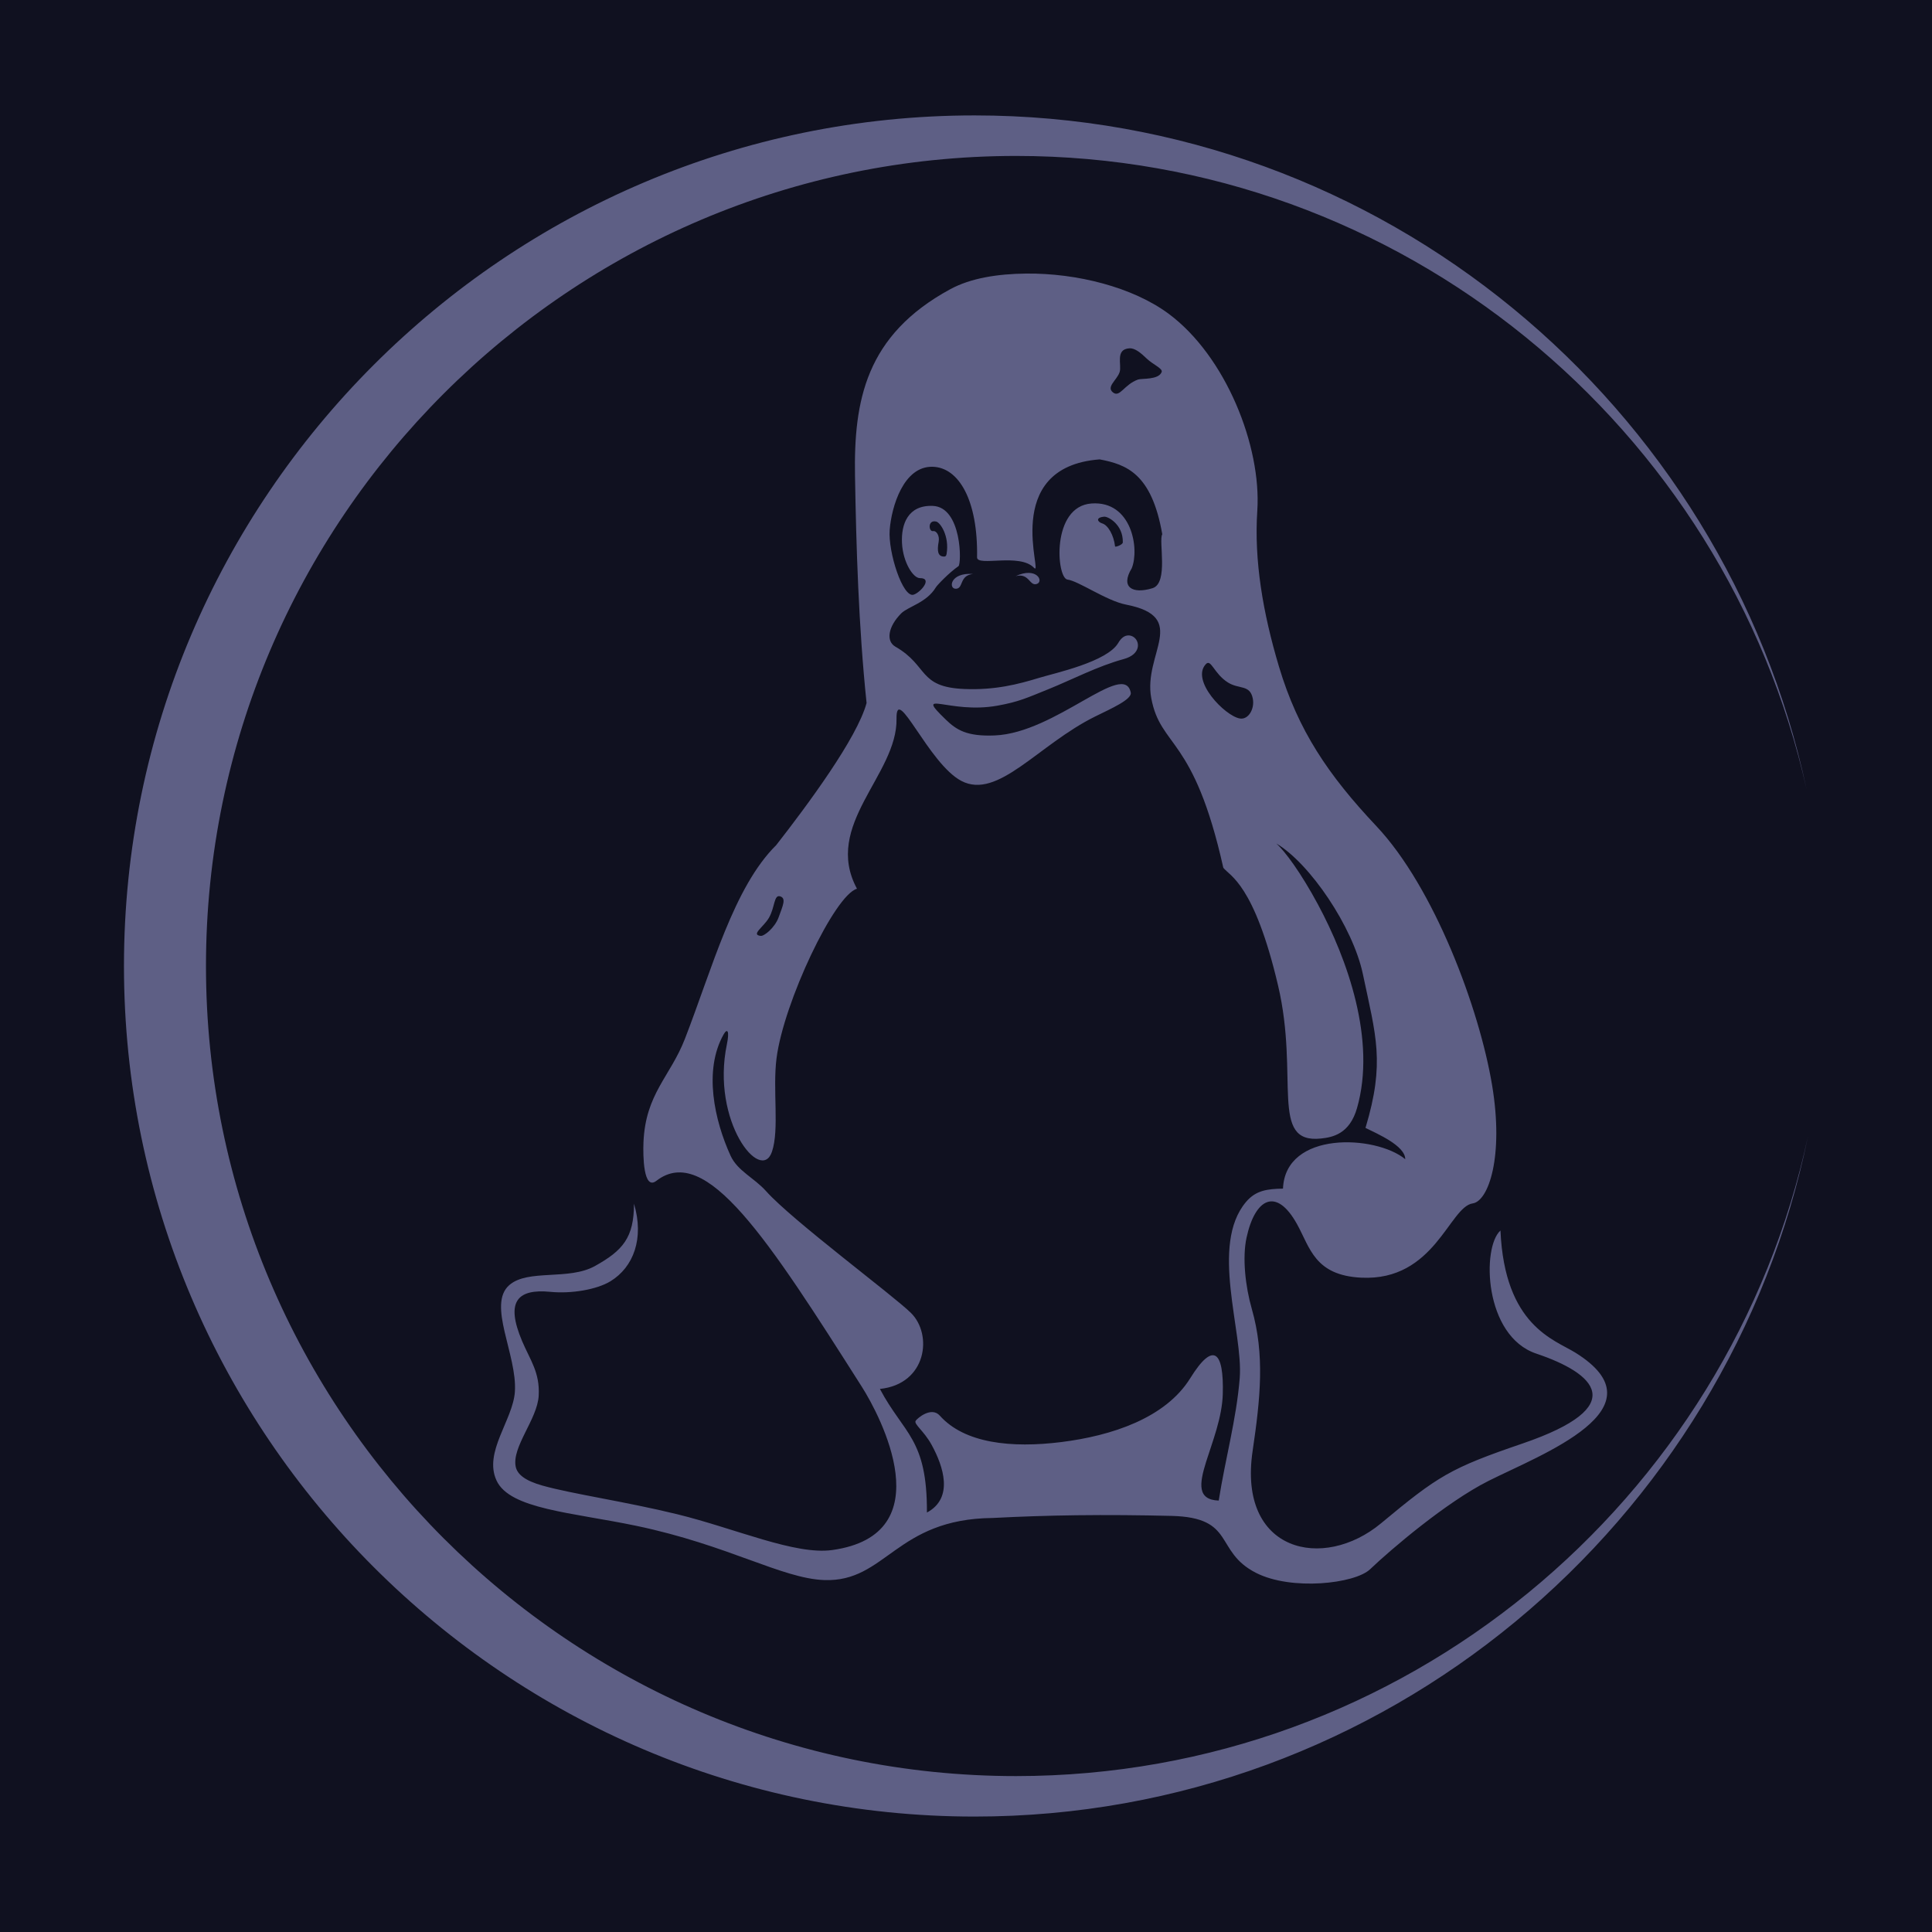 <svg width="80" height="80" viewBox="0 0 80 80" fill="none" xmlns="http://www.w3.org/2000/svg">
<path fill-rule="evenodd" clip-rule="evenodd" d="M0 0H80V80H0V0Z" fill="#101120"/>
<path fill-rule="evenodd" clip-rule="evenodd" d="M74.868 47.033C71.622 62.151 58.137 73.544 42.072 73.544C23.597 73.544 8.529 58.475 8.529 40C8.529 21.526 23.597 6.457 42.072 6.457C58.034 6.457 71.45 17.705 74.805 32.679C71.418 16.773 57.243 4.779 40.353 4.779C20.955 4.779 5.133 20.601 5.133 40C5.133 59.399 20.955 75.22 40.353 75.22C57.346 75.22 71.592 63.081 74.868 47.033Z" fill="#5E5F85"/>
<path fill-rule="evenodd" clip-rule="evenodd" d="M36.435 57.513C38.375 57.313 38.632 55.259 37.717 54.362C36.964 53.623 32.809 50.539 31.725 49.326C31.222 48.764 30.54 48.487 30.251 47.855C29.587 46.4 29.121 44.323 29.964 42.832C30.117 42.562 30.215 42.683 30.098 43.245C29.436 46.426 31.508 49.026 31.964 47.693C32.279 46.772 31.987 45.124 32.155 43.816C32.453 41.501 34.561 37.055 35.486 36.801C34.059 34.157 37.161 32.087 37.123 29.766C37.097 28.257 38.448 31.622 39.806 32.335C41.321 33.132 42.987 30.834 45.352 29.667C46.021 29.337 46.88 28.959 46.822 28.677C46.544 27.32 43.716 30.351 41.189 30.453C40.036 30.5 39.608 30.227 39.163 29.797C37.817 28.495 39.3 29.581 41.302 29.22C42.192 29.058 42.491 28.91 43.435 28.529C44.379 28.147 45.458 27.582 46.526 27.292C47.27 27.09 47.208 26.531 46.918 26.363C46.752 26.267 46.505 26.276 46.31 26.614C45.851 27.407 43.695 27.865 43.023 28.07C42.159 28.334 41.203 28.581 39.935 28.53C38.006 28.452 38.456 27.568 37.076 26.777C36.672 26.545 36.781 25.936 37.318 25.398C37.6 25.116 38.372 24.958 38.754 24.317C38.808 24.227 39.301 23.711 39.688 23.444C39.821 23.351 39.833 20.997 38.625 20.948C37.598 20.907 37.307 21.703 37.35 22.496C37.393 23.288 37.813 23.942 38.092 23.939C38.631 23.933 38.127 24.528 37.832 24.624C37.383 24.77 36.769 22.86 36.84 21.942C36.914 20.987 37.411 19.295 38.62 19.328C39.709 19.358 40.498 20.723 40.458 23.078C40.451 23.477 42.224 22.887 42.816 23.512C43.238 23.959 41.367 19.34 45.535 19.022C46.634 19.232 47.689 19.598 48.127 22.123C47.965 22.386 48.4 24.147 47.722 24.356C46.895 24.611 46.384 24.319 46.862 23.532C47.19 22.74 46.87 20.727 45.196 20.848C43.521 20.969 43.743 23.94 44.202 23.999C44.661 24.057 45.817 24.878 46.625 25.035C49.273 25.551 47.327 27.069 47.671 28.907C48.059 30.983 49.426 30.435 50.655 35.933C50.912 36.268 51.929 36.584 52.922 40.808C53.814 44.607 52.55 47.371 54.696 47.144C55.179 47.093 55.885 46.958 56.192 45.881C56.996 43.068 55.79 39.714 54.574 37.451C53.865 36.132 53.197 35.233 52.846 34.925C54.24 35.749 56.022 38.381 56.434 40.336C56.974 42.903 57.359 43.989 56.542 46.704C57.014 46.94 58.188 47.439 58.188 47.999C56.965 46.993 53.222 46.815 53.126 49.218C52.487 49.231 52.005 49.283 51.594 49.771C50.088 51.557 51.486 55.144 51.334 57.067C51.199 58.759 50.73 60.436 50.465 62.136C49.569 62.102 49.656 61.447 49.944 60.526C50.198 59.715 50.606 58.698 50.633 57.722C50.657 56.84 50.561 56.288 50.339 56.151C50.116 56.014 49.767 56.292 49.286 57.068C48.258 58.723 46.031 59.451 43.952 59.712C41.873 59.972 39.94 59.765 38.916 58.619C38.566 58.227 37.986 58.726 37.917 58.83C37.825 58.969 38.256 59.24 38.581 59.837C39.056 60.707 39.507 62.028 38.382 62.631C38.397 59.566 37.427 59.386 36.435 57.513ZM35.692 57.432C36.437 58.605 39.062 63.543 34.46 64.184C32.921 64.399 30.442 63.289 28.041 62.701C25.884 62.174 23.693 61.861 22.466 61.516C21.728 61.309 21.42 61.044 21.355 60.735C21.185 59.915 22.252 58.766 22.306 57.795C22.36 56.825 21.952 56.32 21.618 55.529C21.283 54.735 21.196 54.14 21.464 53.8C21.672 53.535 22.095 53.425 22.784 53.492C23.657 53.579 24.712 53.399 25.278 53.054C26.232 52.471 26.681 51.279 26.252 49.842C26.252 51.248 25.791 51.781 24.635 52.424C23.545 53.03 21.864 52.539 21.091 53.211C20.161 54.017 21.423 56.101 21.32 57.63C21.24 58.805 20.014 60.129 20.561 61.307C21.111 62.493 23.677 62.623 26.352 63.182C30.154 63.978 32.371 65.362 34.128 65.427C36.691 65.522 37.083 62.892 41.108 62.856C42.281 62.794 43.429 62.758 44.576 62.743C45.875 62.727 47.173 62.738 48.506 62.77C51.184 62.835 50.263 64.232 52.001 65.125C53.467 65.878 56.102 65.581 56.733 64.979C57.586 64.165 59.877 62.207 61.632 61.323C63.82 60.221 68.957 58.322 65.228 56.008C64.359 55.468 62.303 54.898 62.131 50.953C61.352 51.645 61.443 55.321 63.614 56.05C66.039 56.865 67.555 58.229 63.046 59.772C60.06 60.792 59.553 61.107 57.189 63.074C54.797 65.065 51.248 64.275 51.868 60.083C52.191 57.899 52.377 56.095 51.834 54.196C51.568 53.27 51.436 52.08 51.617 51.246C51.97 49.624 52.848 49.136 53.709 50.693C54.249 51.67 54.438 52.812 56.372 52.906C59.41 53.051 60.012 49.97 60.983 49.83C61.631 49.736 62.278 47.903 61.785 44.938C61.257 41.764 59.389 36.75 56.993 34.208C55.002 32.096 53.748 30.243 52.958 27.599C52.295 25.378 51.925 23.216 52.062 21.149C52.238 18.471 50.753 14.744 48.389 12.991C46.908 11.893 44.588 11.305 42.487 11.328C41.308 11.341 40.2 11.513 39.347 11.976C35.841 13.88 35.351 16.599 35.404 19.702C35.453 22.618 35.552 25.945 35.883 29.11C35.491 30.563 33.45 33.318 32.142 34.994C30.385 36.73 29.497 40.086 28.36 43.018C27.753 44.581 26.731 45.287 26.645 47.296C26.621 47.859 26.641 49.312 27.178 48.896C29.233 47.306 31.806 51.315 35.692 57.432ZM46.361 15.409C46.251 15.74 45.795 16.016 46.084 16.248C46.373 16.48 46.54 15.924 47.123 15.716C47.273 15.662 47.974 15.738 48.102 15.405C48.158 15.26 47.741 15.094 47.493 14.857C47.244 14.619 47 14.408 46.767 14.423C46.163 14.461 46.459 15.116 46.361 15.409ZM49.934 27.498C50.151 27.27 50.263 27.892 50.846 28.26C51.309 28.552 51.759 28.335 51.876 28.927C51.959 29.351 51.695 29.811 51.339 29.751C50.721 29.647 49.293 28.172 49.934 27.498ZM40.292 23.767C39.331 23.695 39.265 24.391 39.583 24.379C39.908 24.367 39.709 23.829 40.292 23.767ZM38.643 21.992C38.757 21.967 38.918 22.161 38.868 22.432C38.798 22.809 38.829 23.045 39.09 23.046C39.133 23.046 39.179 23.038 39.196 22.94C39.321 22.189 38.931 21.638 38.771 21.598C38.404 21.504 38.448 22.033 38.643 21.992ZM45.642 21.674C45.886 21.747 46.121 22.169 46.172 22.625C46.177 22.668 46.49 22.559 46.493 22.46C46.513 21.726 45.885 21.38 45.722 21.395C45.344 21.429 45.451 21.617 45.642 21.674ZM42.054 23.857C42.928 23.451 43.234 24.079 42.932 24.18C42.624 24.284 42.622 23.709 42.054 23.857ZM31.495 38.753C31.081 38.703 31.615 38.393 31.841 38.002C32.09 37.572 32.042 37.035 32.303 37.115C32.564 37.194 32.419 37.495 32.24 37.987C32.087 38.407 31.647 38.772 31.495 38.753Z" fill="#5E5F85"/>
</svg>
